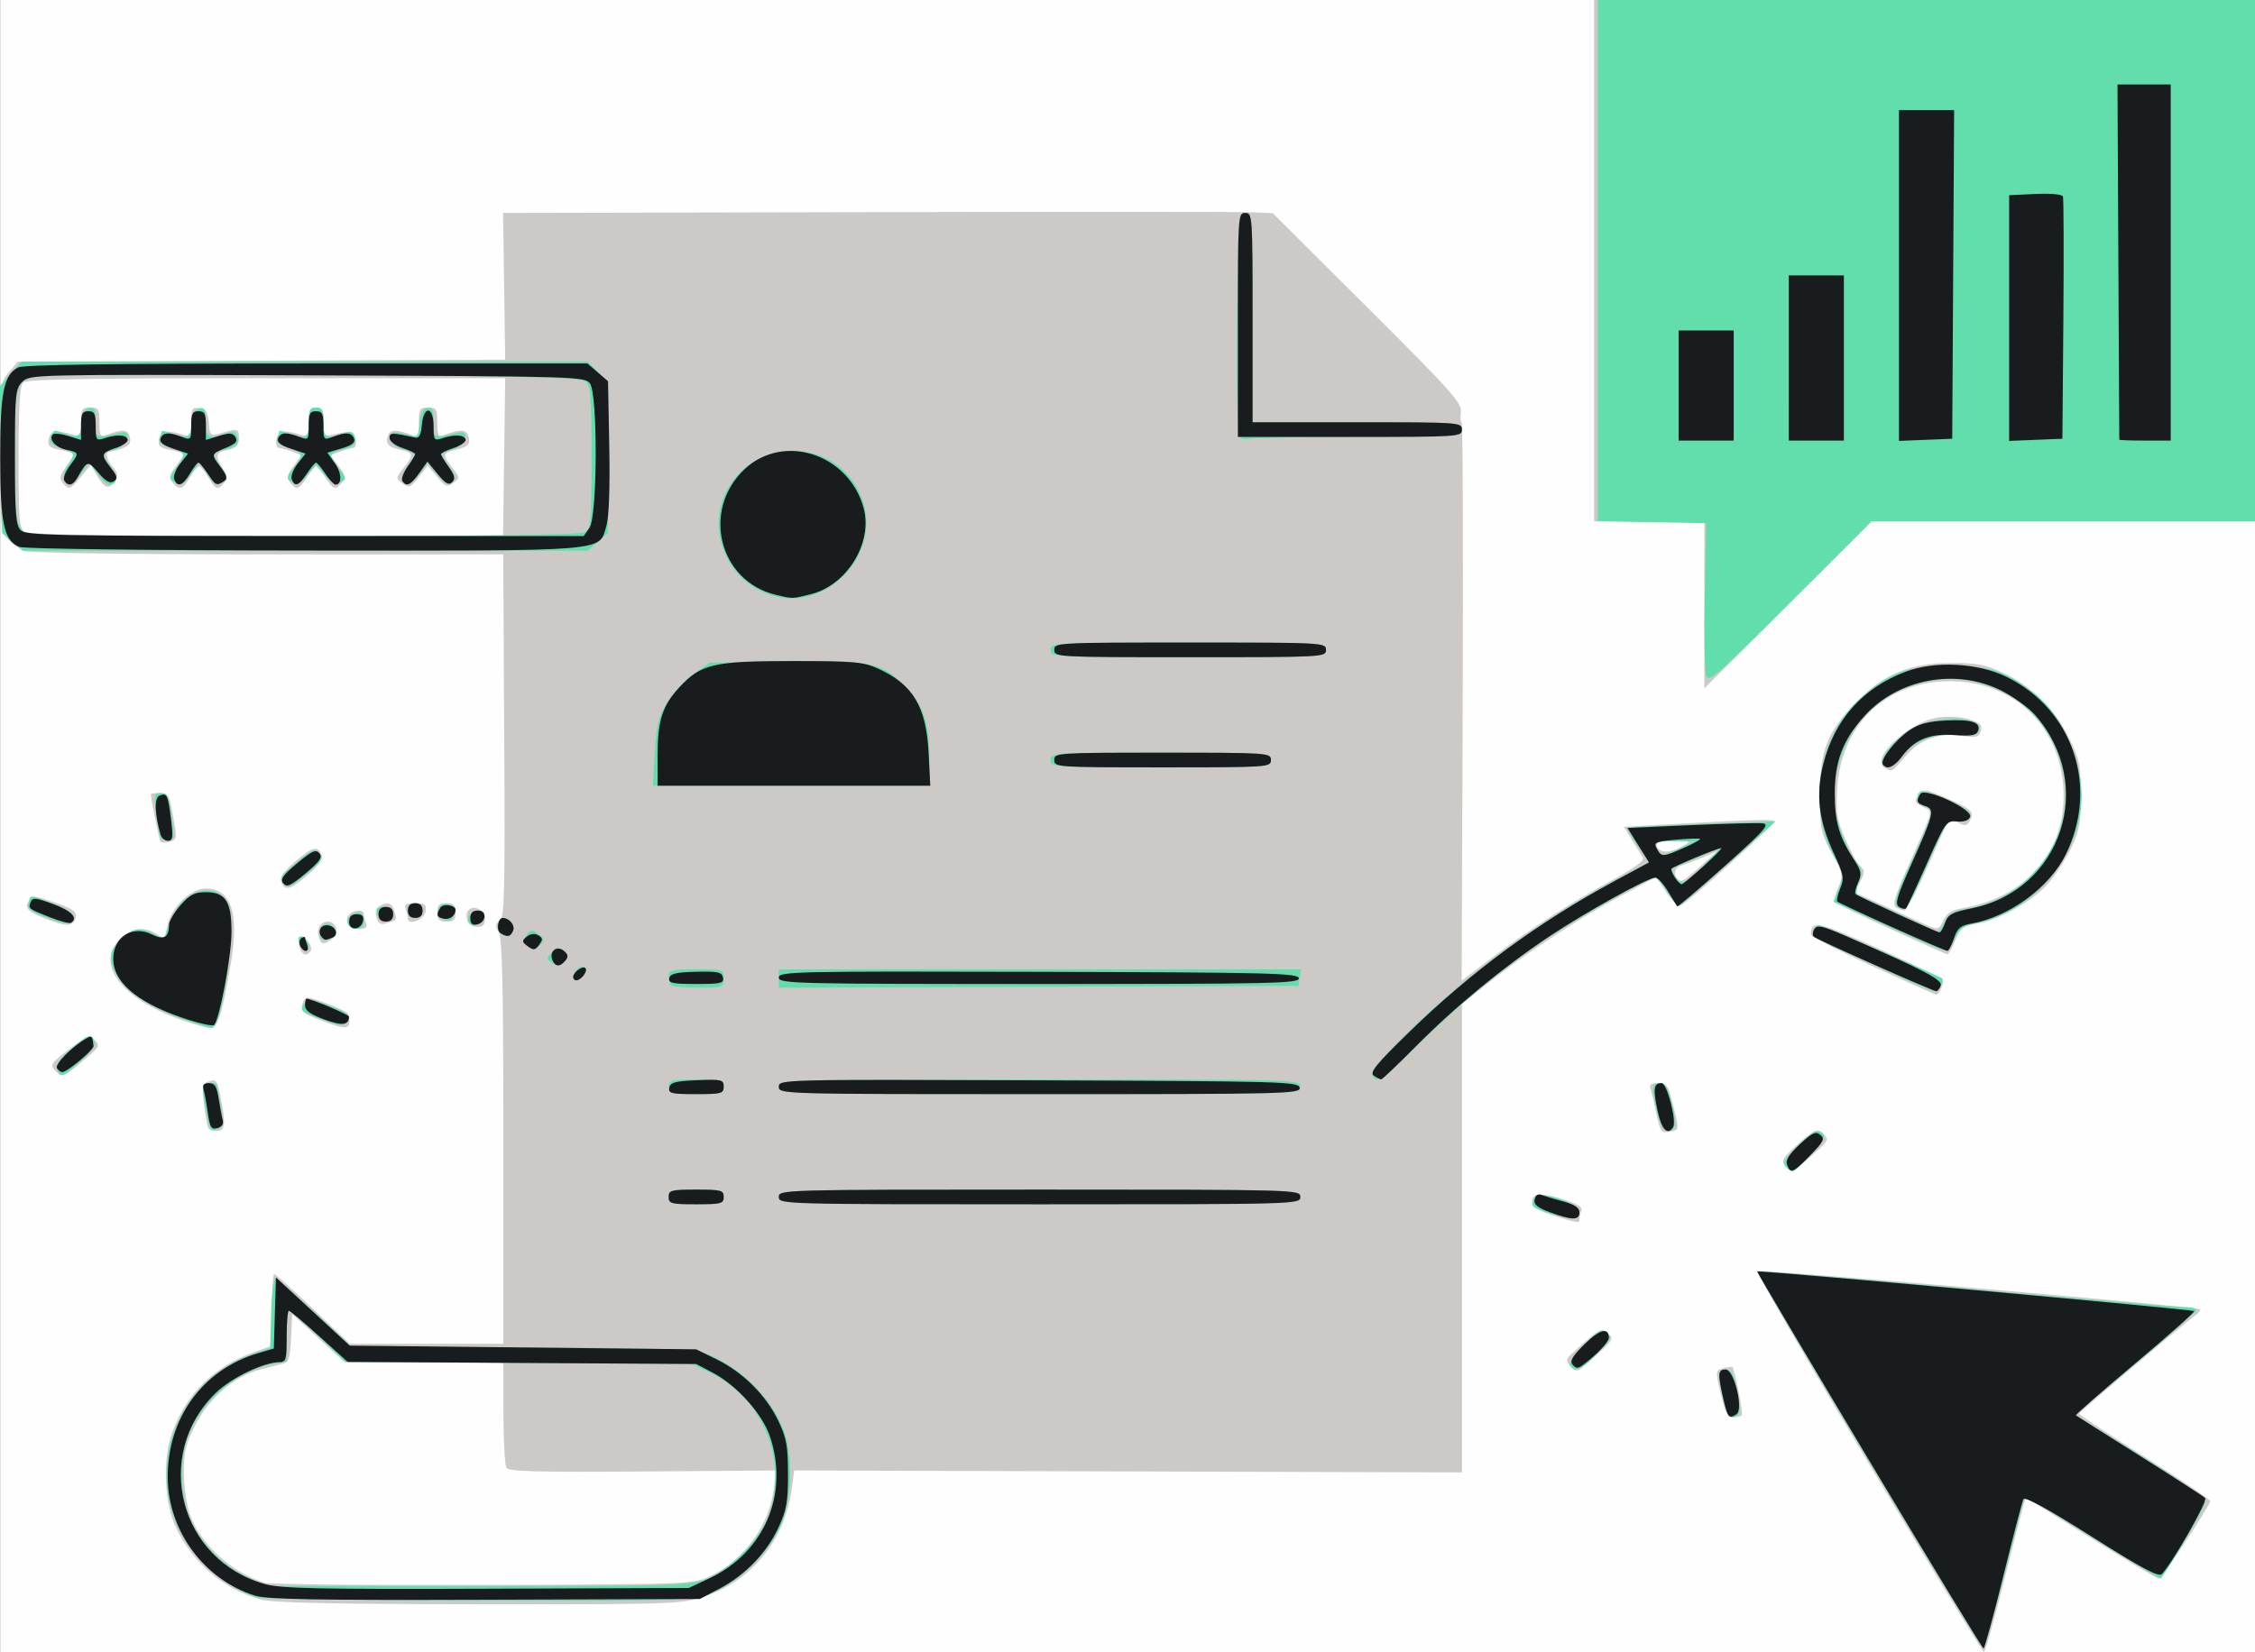 <?xml version="1.0" encoding="UTF-8" standalone="no"?>
<!-- Created with Inkscape (http://www.inkscape.org/) -->

<svg
   version="1.1"
   id="svg1"
   width="614"
   height="450"
   viewBox="0 0 614 450"
   sodipodi:docname="HR_09.svg"
   inkscape:version="1.3.2 (091e20e, 2023-11-25, custom)"
   xmlns:inkscape="http://www.inkscape.org/namespaces/inkscape"
   xmlns:sodipodi="http://sodipodi.sourceforge.net/DTD/sodipodi-0.dtd"
   xmlns="http://www.w3.org/2000/svg"
   xmlns:svg="http://www.w3.org/2000/svg">
  <rect x="0" y="0" width="614" height="450" fill="#808080" stroke="none"/>
  <defs
     id="defs1" />
  <sodipodi:namedview
     id="namedview1"
     pagecolor="#ffffff"
     bordercolor="#000000"
     borderopacity="0.25"
     inkscape:showpageshadow="2"
     inkscape:pageopacity="0.0"
     inkscape:pagecheckerboard="0"
     inkscape:deskcolor="#d1d1d1"
     showgrid="false"
     inkscape:zoom="1.6302932"
     inkscape:cx="307"
     inkscape:cy="224.80619"
     inkscape:window-width="1920"
     inkscape:window-height="1001"
     inkscape:window-x="-9"
     inkscape:window-y="-9"
     inkscape:window-maximized="1"
     inkscape:current-layer="g1" />
  <g
     inkscape:groupmode="layer"
     inkscape:label="Image"
     id="g1">
    <g
       id="g2"
       transform="translate(0.058)">
      <path
         style="fill:#fefefe"
         d="M 0,225 V 0 H 307 614 V 225 450 H 307 0 Z"
         id="path5" />
      <path
         style="fill:#cdc9c6"
         d="m 508.657,398.393 c -16.964,-28.347 -30.561,-51.822 -30.217,-52.167 0.631,-0.631 119.692,9.635 120.487,10.389 0.235,0.223 -0.326,0.963 -1.246,1.645 -4.038,2.992 -31.561,26.291 -31.618,26.765 -0.035,0.289 8.057,5.628 17.982,11.865 9.925,6.237 17.912,11.639 17.75,12.003 C 600.437,411.949 588.487,430 587.823,430 c -0.47,0 -8.756,-4.95 -18.413,-11 -9.657,-6.05 -17.696,-11 -17.865,-11 -0.169,0 -2.664,9.45 -5.546,21 -2.882,11.55 -5.523,20.985 -5.87,20.967 -0.347,-0.018 -14.51,-23.226 -31.473,-51.573 z M 70.929,435.633 c -9.948,-2.682 -18.422,-9.855 -23.034,-19.497 -3.295,-6.888 -3.751,-18.883 -0.996,-26.184 4.013,-10.636 11.437,-17.858 22.337,-21.729 L 74,366.531 v -9.765 C 74,351.394 74.273,347 74.607,347 c 0.334,0 5.103,4.275 10.598,9.5 l 9.991,9.5 H 116.098 137 v -55.014 c 0,-42.228 -0.29,-55.5 -1.25,-57.106 -1.032,-1.727 -0.989,-2.263 0.25,-3.073 1.306,-0.854 1.465,-7.374 1.232,-50.394 L 136.963,151 H 73.047 C 35.637,151 8.106,150.611 6.661,150.061 5.303,149.545 3.249,148.11 2.096,146.873 0.111,144.742 0,143.55 0,124.367 0,104.398 0.034,104.072 2.413,101.306 L 4.826,98.5 71.163,98.23 137.5,97.961 137.21,77.98 136.92,58 236.71,57.786 C 291.594,57.668 338.75,57.686 341.5,57.824 l 5,0.252 25.803,25.712 C 395.226,106.63 398.064,109.807 397.726,112.25 c -0.209,1.512 -0.121,2.75 0.197,2.75 0.317,-1.4e-4 0.448,34.232 0.291,76.072 l -0.286,76.072 7.808,-5.943 c 10.528,-8.015 21.868,-15.357 33.018,-21.38 5.924,-3.2 9.008,-5.416 8.57,-6.16 -0.376,-0.639 -1.707,-2.807 -2.958,-4.818 l -2.274,-3.657 10.204,-0.561 C 479.076,223.153 483,223.043 483,223.765 c 0,0.951 -23.51,22.109 -25.353,22.817 -0.774,0.297 -2.449,-1.195 -4.039,-3.598 l -2.716,-4.105 -9.696,5.177 c -11.317,6.042 -25.689,15.489 -35.946,23.627 l -7.25,5.752 v 63.793 63.793 l -90.904,-0.26 -90.904,-0.26 -0.624,4.705 c -1.921,14.481 -11.166,25.701 -24.63,29.892 -5.71,1.777 -9.74,1.899 -60.776,1.836 -39.986,-0.049 -55.888,-0.398 -59.232,-1.3 z m 122.22,-6.282 c 9.348,-4.321 16.298,-13.889 17.508,-24.102 l 0.563,-4.749 -36.286,0.275 c -28.555,0.216 -36.458,0.003 -37.095,-1 -0.445,-0.701 -0.816,-7.462 -0.824,-15.025 L 137,371 H 115.411 93.822 L 86.661,364.458 79.5,357.916 l -0.294,6.489 c -0.232,5.117 -0.655,6.583 -2,6.935 -0.938,0.245 -3.775,0.984 -6.304,1.641 -7.095,1.843 -13.824,7.523 -17.637,14.888 C 50.526,393.159 50,395.26 50,400.909 c 0,3.704 0.709,8.815 1.575,11.357 2.778,8.152 11.248,15.954 20.425,18.814 1.375,0.429 28.15,0.698 59.5,0.599 56.018,-0.177 57.08,-0.217 61.649,-2.329 z M 463,235.89 l 4.5,-4.025 -4,1.676 c -2.2,0.922 -4.787,1.905 -5.75,2.184 -1.762,0.511 -2.32,2.371 -1.083,3.608 1.075,1.075 1.601,0.789 6.333,-3.443 z M 458,230.5 c 2.433,-1.391 2.373,-1.43 -2.25,-1.465 -4.42,-0.033 -5.696,0.685 -4.083,2.298 1.055,1.055 3.62,0.718 6.333,-0.833 z M 137.212,124.499 137.5,102.998 72.45,102.999 C 23.19,103 7.109,103.291 6.2,104.2 5.35,105.05 5,111.011 5,124.65 c 0,17.279 0.179,19.355 1.75,20.27 1.138,0.663 24.211,1.03 65.962,1.05 L 136.924,146 Z m -120.183,7.036 c -0.976,-1.176 -0.803,-2.044 0.878,-4.404 C 19.058,125.514 20,123.973 20,123.707 c 0,-0.266 -1.603,-0.785 -3.562,-1.153 -2.94,-0.552 -3.508,-1.051 -3.25,-2.861 0.328,-2.304 2.314,-2.697 6.562,-1.299 2.086,0.687 2.25,0.444 2.25,-3.327 C 22,111.396 22.243,111 24.5,111 c 2.261,0 2.5,0.393 2.5,4.107 0,3.346 0.295,3.994 1.593,3.496 4.752,-1.823 6.137,-1.745 6.692,0.378 0.423,1.618 -0.04,2.356 -1.929,3.074 C 31.988,122.575 30.449,123 29.935,123 c -1.485,0 -1.088,2.173 0.773,4.23 1.267,1.4 1.442,2.309 0.679,3.519 -1.684,2.67 -2.838,2.45 -4.83,-0.923 l -1.886,-3.193 -2.658,3.184 c -3.03,3.629 -3.316,3.728 -4.983,1.719 z m 29.936,-0.077 c -1.061,-1.279 -0.911,-2.04 0.878,-4.46 C 49.029,125.394 50,123.888 50,123.652 c 0,-0.236 -1.603,-0.73 -3.562,-1.097 -2.94,-0.552 -3.508,-1.051 -3.25,-2.861 0.328,-2.304 2.314,-2.697 6.562,-1.299 2.09,0.688 2.25,0.447 2.25,-3.396 0,-3.718 0.228,-4.105 2.25,-3.817 1.796,0.255 2.312,1.059 2.555,3.984 0.301,3.611 0.352,3.651 3.493,2.75 C 64.771,116.632 65,116.705 65,119.421 c 0,1.876 -0.674,2.569 -3,3.079 -3.427,0.753 -3.652,1.575 -1.382,5.04 1.303,1.989 1.377,2.761 0.378,3.965 -1.745,2.103 -2.325,1.901 -4.337,-1.505 -0.975,-1.65 -2.1,-3 -2.5,-3 -0.4,0 -1.525,1.35 -2.5,3 -2.005,3.394 -2.865,3.662 -4.694,1.458 z m 32,0 c -1.062,-1.279 -0.906,-2.047 0.915,-4.51 l 2.195,-2.969 -2.603,-0.99 C 78.041,122.445 76.418,122 75.865,122 c -0.552,0 -0.861,-1.012 -0.685,-2.25 0.336,-2.364 2.284,-2.766 6.57,-1.356 2.086,0.687 2.25,0.444 2.25,-3.327 C 84,111.667 84.328,111 86,111 c 1.565,0 2.026,0.706 2.118,3.25 0.065,1.788 0.062,3.597 -0.007,4.021 -0.069,0.424 1.017,0.484 2.414,0.134 4.83,-1.212 5.965,-0.97 6.294,1.346 0.176,1.238 -0.132,2.25 -0.684,2.25 -0.552,0 -2.176,0.445 -3.607,0.99 l -2.603,0.99 2.195,2.969 c 1.821,2.463 1.977,3.231 0.915,4.51 -1.764,2.126 -2.244,1.972 -4.535,-1.458 -1.1,-1.647 -2.225,-2.994 -2.5,-2.994 -0.275,0 -1.4,1.347 -2.5,2.994 -2.291,3.43 -2.77,3.584 -4.535,1.458 z m 30.607,0.233 c -1.894,-1.399 -1.889,-1.473 0.25,-4.193 2.851,-3.625 2.756,-4.213 -0.811,-4.996 -3.482,-0.765 -4.262,-1.686 -3.379,-3.987 0.621,-1.618 2.39,-1.596 6.775,0.087 1.298,0.498 1.593,-0.149 1.593,-3.496 0,-3.714 0.239,-4.107 2.5,-4.107 2.261,0 2.5,0.393 2.5,4.107 0,3.346 0.295,3.994 1.593,3.496 4.385,-1.683 6.154,-1.705 6.775,-0.087 0.883,2.301 0.102,3.222 -3.379,3.987 -3.553,0.78 -3.658,1.376 -0.873,4.918 2.054,2.612 2.062,2.731 0.25,4.097 -1.676,1.264 -2.126,1.096 -4.416,-1.648 l -2.55,-3.055 -2.45,3.151 c -2.224,2.86 -2.628,3.02 -4.377,1.727 z M 469.139,382.25 c -2.251,-8.998 -2.251,-8.987 0.077,-9.596 1.208,-0.316 2.295,-0.477 2.414,-0.357 0.656,0.656 3.006,12.734 2.563,13.176 -0.29,0.29 -1.334,0.527 -2.321,0.527 -1.241,0 -2.085,-1.158 -2.733,-3.75 z m -41.484,-10.079 c -1.534,-1.695 -1.462,-1.971 1.103,-4.27 6.759,-6.06 7.11,-6.256 8.757,-4.889 1.961,1.628 1.913,1.717 -3.617,6.768 -4.398,4.016 -4.676,4.123 -6.242,2.392 z m -4.65,-41.064 c -3.32,-1.025 -5.618,-2.334 -5.805,-3.309 -0.53,-2.754 1.787,-3.12 7.949,-1.254 4.271,1.293 5.782,2.192 5.392,3.207 -0.298,0.776 -0.541,1.824 -0.541,2.329 0,1.142 -0.254,1.107 -6.995,-0.974 z m 62.953,-13.659 c -1.098,-1.323 -0.564,-2.191 3.628,-5.902 4.597,-4.07 5.032,-4.246 6.732,-2.734 1.73,1.54 1.587,1.82 -3,5.863 -5.481,4.831 -5.61,4.88 -7.359,2.772 z m -35.035,-14.32 c -0.637,-3.068 -1.378,-6.152 -1.647,-6.854 C 448.957,295.445 449.683,295 451.354,295 c 2.127,0 2.738,0.645 3.552,3.75 2.425,9.25 2.434,8.952 -0.29,9.473 -2.37,0.453 -2.61,0.121 -3.693,-5.093 z M 56.659,307.25 c -0.252,-0.412 -0.773,-3.273 -1.156,-6.356 -0.597,-4.799 -0.447,-5.702 1.043,-6.274 2.271,-0.871 2.552,-0.506 3.538,4.59 C 61.44,306.226 61.233,308 59.059,308 c -1.068,0 -2.148,-0.338 -2.4,-0.75 z M 15.2,291.8 c -1.792,-1.792 -1.623,-2.067 3.861,-6.248 4.627,-3.528 5.197,-3.723 6.651,-2.268 1.455,1.455 1.306,1.832 -1.733,4.404 C 16.977,293.611 17,293.6 15.2,291.8 Z M 49,277.657 C 32.793,271.92 25.785,262.488 32.636,255.636 c 2.962,-2.962 6.82,-3.406 10.033,-1.155 2.018,1.413 2.146,1.314 2.801,-2.179 C 46.406,247.321 51.792,242 55.9,242 c 7.108,0 9.273,6.69 6.796,21 -2.337,13.498 -3.471,17.004 -5.493,16.979 C 56.266,279.967 52.575,278.922 49,277.657 Z m 38.25,0.221 c -5.305,-2.039 -5.716,-2.499 -4.672,-5.221 0.499,-1.301 1.369,-1.209 6.363,0.668 3.182,1.196 5.847,2.512 5.922,2.925 0.782,4.293 -0.158,4.493 -7.613,1.628 z M 509.755,263.146 C 500.545,258.941 493.015,255.05 493.02,254.5 c 0.041,-3.986 1.822,-3.603 18.838,4.052 9.428,4.241 17.142,8.065 17.142,8.498 0,1.451 -1.207,3.951 -1.857,3.846 -0.354,-0.057 -8.178,-3.545 -17.388,-7.75 z M 81.476,257.925 c -0.362,-1.141 -0.382,-2.352 -0.044,-2.69 0.97,-0.97 3.882,2.448 3.127,3.67 -1.056,1.709 -2.361,1.295 -3.083,-0.979 z m 433.232,-4.903 c -8.135,-3.724 -15.004,-6.983 -15.263,-7.242 -0.259,-0.259 0.194,-2.064 1.007,-4.011 1.424,-3.408 1.36,-3.756 -1.737,-9.404 C 495.7,226.865 495.5,225.878 495.5,216.5 c 0,-12.066 1.782,-16.745 9.472,-24.877 7.417,-7.843 14.98,-11.059 26.028,-11.071 7.097,-0.007 9.437,0.426 14.175,2.63 7.928,3.686 14.215,9.834 18.075,17.674 2.939,5.969 3.25,7.466 3.25,15.623 0,7.674 -0.392,9.842 -2.625,14.521 -1.444,3.025 -4.222,7.332 -6.174,9.57 -4.165,4.778 -13.547,10.062 -19.575,11.026 -3.763,0.602 -4.43,1.124 -5.797,4.542 -0.85,2.124 -1.834,3.815 -2.187,3.758 -0.353,-0.057 -7.298,-3.151 -15.433,-6.875 z m 14.466,-2.505 c 0.795,-1.744 2.203,-2.662 4.729,-3.084 C 552.052,244.401 562.839,231.646 561.755,214.5 560.68,197.497 548.008,185.559 531,185.527 c -17.519,-0.033 -29.988,11.945 -30.836,29.622 -0.319,6.649 -0.01,8.445 2.364,13.735 1.502,3.347 3.336,6.588 4.075,7.201 1.12,0.93 1.092,1.602 -0.17,4.042 l -1.514,2.927 8.29,3.76 c 4.559,2.068 9.415,4.275 10.79,4.905 3.576,1.638 3.916,1.559 5.174,-1.203 z m -12.975,-3.372 c -1.009,-0.64 -0.366,-2.932 2.873,-10.235 7.721,-17.407 7.273,-15.665 4.411,-17.164 -2.244,-1.176 -2.367,-1.522 -1.139,-3.202 1.334,-1.824 1.587,-1.792 8.016,1.009 6.61,2.88 7.383,3.726 5.751,6.301 -0.682,1.076 -1.312,1.11 -3.07,0.169 -1.217,-0.651 -2.325,-1.035 -2.461,-0.853 -0.137,0.182 -2.686,5.841 -5.664,12.575 -2.979,6.734 -5.866,12.24 -6.416,12.235 -0.55,-0.005 -1.585,-0.38 -2.301,-0.834 z M 513,209.01 c -3.893,-2.49 6.763,-12.402 14.596,-13.576 2.685,-0.403 6.188,-0.215 8.407,0.449 3.093,0.927 3.706,1.515 3.279,3.147 -0.464,1.775 -1.076,1.934 -5.293,1.375 -6.458,-0.857 -11.253,0.917 -15.319,5.668 -3.729,4.356 -3.576,4.277 -5.67,2.938 z M 86.654,254.786 c -0.911,-3.485 3.516,-5.39 4.793,-2.062 0.414,1.08 0.01,2.2 -1.084,3 -2.421,1.77 -3.042,1.613 -3.709,-0.938 z m 7.919,-3.456 c -0.648,-1.69 0.882,-3.287 3.177,-3.315 0.688,-0.008 1.25,0.398 1.25,0.903 0,0.505 0.273,1.63 0.607,2.5 0.454,1.182 -0.024,1.582 -1.893,1.582 -1.413,0 -2.779,-0.726 -3.141,-1.67 z M 128.75,252.251 c -1.826,-0.415 -2.418,-3.72 -0.84,-4.695 1.564,-0.966 4.09,0.573 4.09,2.492 0,2.164 -0.858,2.746 -3.25,2.203 z m -116.704,-2.168 c -4.779,-1.938 -5.506,-2.805 -4.147,-4.952 0.727,-1.148 1.653,-1.105 5.734,0.265 6.484,2.177 7.554,2.954 6.794,4.934 -0.804,2.096 -2.741,2.039 -8.381,-0.248 z m 90.428,-0.166 c -0.437,-1.377 -0.193,-2.48 0.669,-3.026 2.254,-1.428 3.593,-1.008 4.201,1.316 0.666,2.549 0.791,2.35 -2.013,3.211 -1.671,0.513 -2.327,0.168 -2.857,-1.501 z M 111,250.151 c 0,-0.543 -0.273,-1.7 -0.607,-2.57 -0.475,-1.238 0.084,-1.582 2.57,-1.582 2.722,0 3.131,0.322 2.857,2.25 C 115.503,250.48 111,252.256 111,250.151 Z M 119,248.5 c 0,-2 0.5,-2.5 2.5,-2.5 2,0 2.5,0.5 2.5,2.5 0,2 -0.5,2.5 -2.5,2.5 -2,0 -2.5,-0.5 -2.5,-2.5 z m -42.455,-8.242 c -0.485,-1.265 0.513,-2.764 3.643,-5.47 4.827,-4.174 6.291,-4.586 7.266,-2.046 0.485,1.265 -0.513,2.764 -3.643,5.47 -4.827,4.174 -6.291,4.586 -7.266,2.046 z M 43.597,229.156 C 43.267,228.621 41,217.414 41,216.316 41,216.142 42.089,216 43.421,216 c 2.51,0 2.603,0.205 4.13,9.111 0.531,3.094 0.321,3.689 -1.465,4.156 -1.146,0.3 -2.266,0.25 -2.489,-0.111 z M 464,164.742 V 142 H 449 434 V 71 0 h 90 90 v 71 71 H 561.758 509.516 L 486.758,164.742 464,187.484 Z"
         id="path4" />
      <path
         style="fill:#62deac"
         d="m 508.783,397.788 c -16.881,-28.166 -30.547,-51.357 -30.369,-51.535 0.178,-0.178 25.644,1.943 56.591,4.712 30.947,2.769 57.781,5.035 59.632,5.035 1.85,0 3.364,0.338 3.363,0.75 -5.8e-4,0.412 -7.466,7.01 -16.589,14.662 l -16.588,13.912 5.339,3.286 c 22.794,14.031 30.327,19.185 30.208,20.667 -0.097,1.2 -9.319,17.015 -12.019,20.61 -0.16,0.213 -8.576,-4.792 -18.701,-11.121 l -18.411,-11.509 -5.342,20.871 C 542.958,439.608 540.312,449 540.015,449 c -0.297,0 -14.351,-23.045 -31.232,-51.212 z M 70,435.065 C 64.299,433.325 59.01,429.792 54.16,424.484 37.502,406.258 45.371,376.701 69.005,368.723 L 73.5,367.206 l 0.287,-9.674 c 0.161,-5.432 0.697,-9.533 1.222,-9.353 0.514,0.177 5.414,4.483 10.888,9.571 l 9.953,9.25 45.325,0.006 c 26.394,0.003 46.793,0.413 48.839,0.982 10.077,2.8 20.294,12.463 23.573,22.293 2.244,6.728 1.952,17.205 -0.675,24.227 -2.92,7.804 -11.569,16.473 -19.334,19.378 -5.525,2.067 -6.948,2.113 -63.365,2.029 C 98.471,435.867 71.375,435.485 70,435.065 Z m 121.572,-4.741 c 6.702,-2.279 15.473,-11.05 17.752,-17.752 5.138,-15.109 -1.639,-31.631 -15.84,-38.619 L 188.5,371.5 141.214,371.213 93.928,370.926 86.598,363.963 C 82.566,360.133 78.982,357 78.634,357 78.285,357 78,360.1 78,363.889 v 6.889 l -3.695,0.693 c -9.239,1.733 -18.4,9.077 -22.491,18.029 -3.217,7.041 -3.123,18.025 0.215,24.958 3.097,6.434 8.843,12.109 15.307,15.118 l 5.164,2.405 57.072,0.01 c 50.782,0.009 57.615,-0.175 62,-1.666 z m 277.511,-49.373 C 467.605,374.062 467.707,373 469.841,373 c 1.415,0 2.125,1.269 3.068,5.485 1.272,5.685 0.935,7.515 -1.385,7.515 -0.822,0 -1.786,-1.994 -2.441,-5.049 z m -41.651,-9.061 c -0.382,-0.618 1.339,-3.135 3.878,-5.674 3.96,-3.96 4.778,-4.387 6.175,-3.227 1.443,1.198 1.168,1.789 -2.646,5.674 -4.329,4.411 -6.179,5.217 -7.408,3.227 z M 421.75,330.4 c -4.902,-1.507 -5.315,-1.96 -3.868,-4.243 1.308,-2.064 12.118,1.527 12.118,4.026 0,2.17 -1.75,2.216 -8.25,0.217 z M 182,326 c 0,-1.822 0.667,-2 7.5,-2 6.833,0 7.5,0.178 7.5,2 0,1.822 -0.667,2 -7.5,2 -6.833,0 -7.5,-0.178 -7.5,-2 z m 30,0 c 0,-1.981 0.667,-2 71,-2 70.333,0 71,0.019 71,2 0,1.981 -0.667,2 -71,2 -70.333,0 -71,-0.019 -71,-2 z m 274.194,-8.206 c -0.941,-0.941 -0.281,-2.148 3.008,-5.5 4.279,-4.36 6.139,-5.169 7.355,-3.201 0.605,0.979 -7.114,9.907 -8.566,9.907 -0.325,0 -1.135,-0.543 -1.798,-1.206 z M 56.614,305.25 C 54.658,295.385 54.668,295 56.889,295 58.05,295 59,295.164 59,295.364 c 0,0.2 0.454,2.758 1.009,5.685 0.775,4.085 0.717,5.508 -0.25,6.121 -2.047,1.3 -2.571,0.98 -3.146,-1.92 z M 451.172,302.924 C 449.589,296.066 449.684,295 451.881,295 c 1.392,0 2.172,1.157 3,4.443 1.618,6.424 1.441,8.557 -0.71,8.557 -1.377,0 -2.117,-1.253 -3,-5.076 z M 182,296 c 0,-1.822 0.667,-2 7.5,-2 6.833,0 7.5,0.178 7.5,2 0,1.822 -0.667,2 -7.5,2 -6.833,0 -7.5,-0.178 -7.5,-2 z m 30,0 c 0,-1.981 0.667,-2 71,-2 70.333,0 71,0.019 71,2 0,1.981 -0.667,2 -71,2 -70.333,0 -71,-0.019 -71,-2 z m 161.96,-2.548 c -1.117,-1.346 -0.19,-2.693 6.62,-9.612 16.152,-16.408 38.21,-32.88 58.66,-43.805 l 9.74,-5.203 -3.087,-4.486 c -1.698,-2.467 -2.931,-4.641 -2.74,-4.83 0.191,-0.189 9.334,-0.675 20.319,-1.08 l 19.972,-0.736 -12.815,11.4 c -7.048,6.27 -13.116,11.514 -13.484,11.654 -0.368,0.14 -1.782,-1.548 -3.143,-3.75 C 452.641,240.802 451.061,239 450.491,239 c -1.588,0 -21.506,11.274 -29.775,16.854 -11.506,7.764 -21.962,16.403 -34.19,28.249 -9.85,9.542 -11.43,10.717 -12.566,9.348 z M 464.5,235.011 l 4,-4.147 -6.5,2.749 c -3.575,1.512 -6.644,2.849 -6.819,2.971 -0.176,0.122 0.25,1.134 0.947,2.249 1.549,2.481 2.88,1.873 8.373,-3.822 z m -7,-4.011 4,-1.852 -5.785,-0.074 c -5.485,-0.07 -5.73,0.03 -4.715,1.926 1.271,2.374 1.371,2.374 6.5,0 z M 15.545,291.258 c -0.485,-1.265 0.513,-2.764 3.643,-5.47 4.857,-4.2 5.618,-4.457 6.488,-2.19 0.415,1.083 -0.804,2.843 -3.781,5.457 -5.047,4.432 -5.441,4.569 -6.349,2.202 z m 34.261,-13.663 c -11.382,-4.017 -18.222,-9.425 -19.405,-15.341 -0.531,-2.657 -0.139,-3.669 2.405,-6.214 3.434,-3.434 5.026,-3.695 9.244,-1.514 2.134,1.104 2.95,1.191 2.95,0.316 0,-0.665 0.964,-3.202 2.143,-5.636 3.545,-7.323 11.74,-9.029 14.912,-3.103 2.457,4.59 -1.414,33.937 -4.468,33.877 -0.597,-0.012 -4.099,-1.084 -7.78,-2.384 z M 87.75,277.68 c -6.046,-2.174 -6.241,-2.357 -4.848,-4.556 0.729,-1.151 1.667,-1.083 5.735,0.415 5.999,2.21 6.8,2.873 5.717,4.738 C 93.616,279.547 92.715,279.466 87.75,277.68 Z M 516,265.451 c -5.225,-2.404 -12.534,-5.712 -16.242,-7.35 -5.087,-2.248 -6.595,-3.362 -6.143,-4.54 0.329,-0.858 1.05,-1.561 1.602,-1.561 0.822,0 32.655,13.744 33.556,14.488 0.701,0.578 -1.119,3.502 -2.131,3.423 -0.629,-0.049 -5.418,-2.056 -10.643,-4.46 z m -333.333,2.883 C 182.3,267.967 182,266.842 182,265.833 182,264.219 182.894,264 189.5,264 c 7.333,0 7.5,0.056 7.5,2.5 0,2.423 -0.211,2.5 -6.833,2.5 -3.758,0 -7.133,-0.3 -7.5,-0.667 z M 212,266.507 V 264 h 71.07 71.07 l -0.32,2.25 -0.32,2.25 -70.75,0.257 -70.75,0.257 z M 156.015,266.25 c 0.035,-1.725 1.846,-3.454 2.921,-2.789 0.879,0.543 0.877,1.059 -0.011,2.128 -1.255,1.512 -2.936,1.893 -2.911,0.661 z M 150,262.021 c -1.316,-0.832 -1.291,-1.157 0.2,-2.649 1.412,-1.412 1.965,-1.481 3.262,-0.403 1.191,0.988 1.292,1.622 0.428,2.664 -1.333,1.607 -1.877,1.661 -3.89,0.388 z m -68.417,-4.664 c -0.347,-0.904 -0.425,-1.849 -0.174,-2.1 C 82.205,254.462 84,256.058 84,257.559 c 0,1.962 -1.639,1.824 -2.417,-0.202 z m 62.087,0.391 c -1.464,-1.071 -1.534,-1.552 -0.443,-3.044 1.158,-1.584 1.508,-1.616 3.284,-0.299 1.795,1.33 1.838,1.626 0.443,3.044 -1.275,1.295 -1.85,1.348 -3.284,0.299 z m 370.17,-5.528 -14.66,-6.629 1.508,-3.769 c 1.405,-3.51 1.37,-3.994 -0.501,-7.046 -8.486,-13.836 -5.588,-34.091 6.384,-44.63 8.032,-7.07 12.443,-8.63 24.43,-8.639 11.182,-0.008 14.658,1.094 22.666,7.191 8.291,6.312 14.171,20.522 12.915,31.211 -1.806,15.368 -14.221,28.869 -29.116,31.663 -2.809,0.527 -3.976,1.432 -5.226,4.053 -0.885,1.856 -2.088,3.341 -2.674,3.299 -0.586,-0.041 -7.662,-3.058 -15.725,-6.704 z m 15.59,-1.086 c 1.15,-2.223 2.42,-3.015 5.672,-3.535 7.421,-1.187 13.683,-4.585 18.833,-10.22 9.022,-9.872 10.928,-23.12 5.044,-35.071 -9.033,-18.349 -33.008,-23.095 -48.94,-9.689 -7.121,5.992 -11.777,17.764 -10.585,26.767 0.73,5.516 3.66,12.978 6.197,15.781 1.301,1.438 1.376,2.313 0.43,5.026 -0.63,1.807 -0.794,3.426 -0.364,3.599 0.43,0.173 5.506,2.498 11.281,5.168 5.775,2.67 10.601,4.896 10.724,4.947 0.123,0.051 0.891,-1.197 1.706,-2.772 z M 517.25,247.292 c -1.994,-0.731 -1.547,-2.394 3.735,-13.917 2.742,-5.981 4.992,-11.407 5,-12.057 C 525.993,220.667 525.1,219.849 524,219.5 c -2.06,-0.654 -2.698,-2.951 -1.095,-3.942 0.498,-0.308 3.867,0.769 7.487,2.393 5.034,2.259 6.437,3.329 5.968,4.552 -0.443,1.154 -1.374,1.432 -3.34,1 -2.649,-0.582 -2.876,-0.262 -7.961,11.198 -5.694,12.833 -5.962,13.266 -7.81,12.589 z m -4.674,-39.169 c -1.057,-1.711 3.991,-7.539 8.574,-9.897 6.882,-3.542 18.369,-3.145 17.642,0.609 -0.265,1.368 -1.33,1.605 -5.973,1.328 -6.655,-0.397 -11.91,1.689 -15.09,5.991 -2.104,2.846 -4.132,3.621 -5.152,1.969 z M 87,254.107 c 0,-2.643 2.745,-3.452 3.966,-1.17 0.756,1.412 0.619,2.008 -0.567,2.463 C 87.802,256.397 87,256.092 87,254.107 Z m 49.216,0.048 c -1.227,-0.779 -0.702,-4.171 0.641,-4.139 1.762,0.042 3.365,1.965 2.82,3.384 -0.683,1.779 -1.55,1.968 -3.461,0.756 z M 94.644,251.515 c -0.328,-0.854 0.208,-1.901 1.262,-2.465 C 98.028,247.915 99,248.579 99,251.167 c 0,2.23 -3.526,2.512 -4.356,0.349 z m -82.279,-1.717 c -4.153,-1.59 -5.039,-2.332 -4.633,-3.882 0.609,-2.328 -0.048,-2.352 6.722,0.239 3.813,1.459 5.538,2.644 5.339,3.667 -0.424,2.184 -1.67,2.18 -7.428,-0.024 z M 127.77,251.437 C 126.603,250.269 128.194,248 130.18,248 c 1.329,0 1.858,0.563 1.632,1.739 -0.341,1.771 -2.896,2.844 -4.042,1.698 z M 102.71,249 c -0.416,-1.591 -0.031,-2 1.883,-2 1.74,0 2.406,0.554 2.406,2 0,1.292 -0.667,2 -1.883,2 -1.042,0 -2.117,-0.893 -2.406,-2 z m 17.394,1.085 c -1.891,-1.196 -0.573,-4.322 1.643,-3.895 0.964,0.186 1.753,1.194 1.753,2.241 0,2.219 -1.414,2.908 -3.396,1.654 z M 111,248 c 0,-1.333 0.667,-2 2,-2 1.333,0 2,0.667 2,2 0,1.333 -0.667,2 -2,2 -1.333,0 -2,-0.667 -2,-2 z m -33.996,-7.496 c -0.99,-1.192 -0.614,-1.965 2.059,-4.232 6.049,-5.129 6.596,-5.389 7.934,-3.777 0.99,1.192 0.614,1.965 -2.059,4.232 -6.049,5.129 -6.596,5.389 -7.934,3.777 z M 43.693,228.305 C 43.422,227.862 42.878,224.912 42.485,221.75 41.818,216.393 41.909,216 43.813,216 c 1.737,0 2.151,0.86 2.762,5.75 0.395,3.163 0.676,5.975 0.625,6.25 -0.167,0.889 -2.997,1.136 -3.506,0.305 z m 134.544,-23.338 c 0.439,-7.701 0.942,-9.724 3.412,-13.719 1.594,-2.577 4.836,-6.05 7.206,-7.717 l 4.309,-3.031 20.619,-0.309 c 23.88,-0.358 26.59,0.237 33.061,7.257 4.749,5.152 6.142,9.524 6.149,19.302 L 253,214 h -37.639 -37.639 z M 286,207 c 0,-1.956 0.667,-2 30,-2 29.333,0 30,0.044 30,2 0,1.956 -0.667,2 -30,2 -29.333,0 -30,-0.044 -30,-2 z m 178.489,-23.034 c -0.401,-1.264 -0.563,-11.111 -0.359,-21.882 L 464.5,142.5 449.75,142.223 435,141.947 V 70.973 0 h 89.5 89.5 v 71 71 h -52.242 -52.242 l -22.149,22.132 c -20.128,20.113 -22.215,21.923 -22.878,19.834 z M 286,177 c 0,-1.964 0.667,-2 37.5,-2 36.833,0 37.5,0.036 37.5,2 0,1.964 -0.667,2 -37.5,2 -36.833,0 -37.5,-0.036 -37.5,-2 z m -77.993,-15.593 c -11.111,-4.818 -15.725,-18.388 -9.731,-28.616 8.259,-14.093 29.119,-13.14 35.831,1.638 7.33,16.139 -9.937,33.987 -26.1,26.978 z M 3.306,147.589 0.5,145.177 0.192,125.169 -0.115,105.16 2.86,101.83 5.836,98.5 H 82.895 159.954 l 2.773,2.773 2.773,2.773 v 20.564 20.564 l -2.806,2.413 L 159.888,150 H 83 6.112 Z M 159.066,144.965 c 1.81,-0.969 1.934,-2.278 1.934,-20.378 0,-16.701 -0.224,-19.528 -1.639,-20.702 -1.339,-1.111 -14.797,-1.429 -73.484,-1.737 -39.515,-0.207 -73.413,-0.083 -75.329,0.277 C 4.173,103.621 4,104.187 4,123.849 c 0,14.407 0.29,18.12 1.557,19.929 L 7.113,146 H 82.122 c 49.793,0 75.659,-0.348 76.943,-1.035 z M 17.379,130.546 c -0.307,-0.799 0.157,-2.475 1.031,-3.723 2.198,-3.139 2.057,-3.514 -1.806,-4.789 -2.697,-0.89 -3.287,-1.534 -2.869,-3.134 0.329,-1.258 1.075,-1.803 1.988,-1.453 5.485,2.105 6.131,1.895 6.46,-2.098 0.222,-2.7 0.833,-3.932 2.066,-4.165 1.441,-0.273 1.75,0.409 1.75,3.867 0,4.552 -0.421,4.388 7.062,2.761 2.949,-0.641 1.509,3.498 -1.562,4.491 -4.048,1.309 -4.004,1.179 -1.546,4.632 2.149,3.019 2.042,5.081 -0.263,5.047 -0.655,-0.01 -2.15,-1.391 -3.323,-3.07 l -2.132,-3.053 -2.186,3.07 c -2.394,3.362 -3.812,3.853 -4.67,1.616 z m 29.721,0.537 c -1.155,-0.731 -1.024,-1.364 0.75,-3.62 2.869,-3.648 2.749,-4.11 -1.419,-5.486 -2.498,-0.824 -3.398,-1.622 -3,-2.659 C 43.744,118.503 44,117.659 44,117.443 c 0,-0.216 1.154,0.045 2.565,0.582 4.392,1.67 5.293,1.226 5.625,-2.766 0.217,-2.615 0.837,-3.842 2.06,-4.073 1.435,-0.272 1.75,0.403 1.75,3.742 0,4.376 0.816,4.854 5.35,3.13 1.918,-0.729 2.613,-0.596 3.068,0.59 0.832,2.168 0.001,3.102 -3.43,3.855 -3.565,0.783 -3.579,0.86 -0.847,4.697 1.765,2.479 1.897,3.163 0.75,3.889 -2.127,1.347 -2.544,1.152 -4.656,-2.185 l -1.961,-3.097 -2.205,3.097 c -2.376,3.337 -2.829,3.535 -4.969,2.18 z m 32,0 c -1.155,-0.731 -1.024,-1.364 0.75,-3.62 2.869,-3.648 2.749,-4.11 -1.419,-5.486 -2.498,-0.824 -3.398,-1.622 -3,-2.659 C 75.744,118.503 76,117.659 76,117.443 c 0,-0.216 1.154,0.045 2.565,0.582 C 83.173,119.777 84,119.316 84,115 c 0,-3.333 0.333,-4 2,-4 1.667,0 2,0.667 2,4 0,4.298 0.833,4.774 5.35,3.057 1.918,-0.729 2.613,-0.596 3.068,0.59 0.832,2.168 0.001,3.102 -3.43,3.855 -3.525,0.774 -3.652,1.385 -0.989,4.77 2.428,3.087 2.447,3.341 0.318,4.159 -1.129,0.433 -2.444,-0.271 -4,-2.143 L 86,126.5 l -2.288,2.75 c -2.539,3.052 -2.63,3.088 -4.612,1.833 z m 30.341,-0.178 c -0.372,-0.602 0.316,-2.438 1.529,-4.079 2.501,-3.383 2.554,-3.221 -1.47,-4.523 -1.952,-0.631 -3,-1.64 -3,-2.887 0,-1.98 0.23,-2.025 4.703,-0.902 2.507,0.629 2.684,0.441 2.981,-3.165 0.222,-2.7 0.833,-3.932 2.066,-4.165 1.441,-0.273 1.75,0.409 1.75,3.867 0,4.552 -0.421,4.388 7.062,2.761 2.949,-0.641 1.509,3.498 -1.562,4.491 -4.03,1.303 -3.978,1.131 -1.395,4.625 1.843,2.493 2.036,3.324 1.006,4.329 -1.022,0.997 -1.818,0.6 -4.01,-2 l -2.735,-3.243 -2.213,2.993 c -2.346,3.173 -3.609,3.682 -4.712,1.898 z M 337.41,118.796 C 336.897,118.065 336.622,104.522 336.779,87.75 337.05,58.908 337.118,58 339.029,58 340.944,58 341,58.807 341,86.5 V 115 h 28.5 c 27.833,0 28.5,0.047 28.5,2 0,1.953 -0.667,2 -28.418,2 -15.63,0 -29.058,0.245 -29.84,0.546 -0.782,0.3 -1.831,-0.037 -2.332,-0.75 z"
         id="path3" />
      <path
         style="fill:#181c1e"
         d="m 508.854,397.72 c -16.855,-28.171 -30.561,-51.314 -30.457,-51.43 0.331,-0.368 118.583,10.356 119.001,10.792 0.22,0.23 -7.011,6.648 -16.07,14.263 -9.059,7.615 -16.326,13.977 -16.149,14.137 0.177,0.16 7.971,5.1 17.321,10.978 9.35,5.877 17.397,11.073 17.882,11.545 0.763,0.743 -8.587,17.155 -11.792,20.7 -0.83,0.917 -5.388,-1.515 -19.087,-10.184 -11.793,-7.462 -18.21,-10.981 -18.615,-10.205 -0.34,0.651 -2.804,10.071 -5.477,20.934 -2.673,10.863 -5.096,19.736 -5.385,19.72 -0.289,-0.017 -14.317,-23.079 -31.172,-51.25 z M 69.324,434.576 C 55.541,430.214 45.781,417.041 45.619,402.581 45.438,386.339 55.098,373.002 70.286,368.526 L 74.5,367.284 l 0.287,-9.684 0.287,-9.684 10.044,9.292 10.044,9.292 47.17,0.5 47.17,0.5 5.589,2.745 c 7.179,3.526 13.469,9.804 16.786,16.755 2.231,4.675 2.625,6.849 2.625,14.5 0,7.645 -0.399,9.85 -2.648,14.648 -3.226,6.881 -9.018,12.853 -16.068,16.568 L 190.5,435.5 132,435.699 c -46.155,0.157 -59.381,-0.08 -62.676,-1.123 z m 123.762,-4.696 c 14.95,-7.011 21.764,-22.924 16.524,-38.587 C 207.536,385.094 200.566,377.311 194,373.863 L 189.5,371.5 142.051,371.212 94.601,370.925 86.89,363.962 C 82.649,360.133 78.914,357 78.59,357 78.265,357 78,360.15 78,364 c 0,6.289 -0.199,7 -1.962,7 -4.252,0 -13.137,4.275 -17.306,8.327 -17.397,16.908 -9.955,45.743 13.455,52.132 4.388,1.198 14.898,1.415 60.314,1.246 L 187.5,432.5 Z M 469.172,380.924 C 467.599,374.111 467.686,373 469.794,373 c 2.34,0 4.974,10.894 2.945,12.183 -2.08,1.321 -2.354,0.994 -3.567,-4.259 z m -41.011,-9.23 c -0.853,-1.028 -0.108,-2.31 3.274,-5.629 4.083,-4.007 6.566,-4.647 6.566,-1.692 0,1.156 -3.208,4.51 -7.117,7.44 -1.279,0.959 -1.848,0.934 -2.722,-0.119 z m -6.196,-41.521 c -3.443,-1.27 -4.446,-2.112 -4.163,-3.496 0.253,-1.235 0.909,-1.617 2.035,-1.182 0.914,0.353 3.575,1.154 5.913,1.781 2.996,0.803 4.25,1.669 4.25,2.932 0,2.199 -2.002,2.19 -8.035,-0.035 z M 182,326 c 0,-1.822 0.667,-2 7.5,-2 6.833,0 7.5,0.178 7.5,2 0,1.822 -0.667,2 -7.5,2 -6.833,0 -7.5,-0.178 -7.5,-2 z m 30,0 c 0,-1.981 0.667,-2 71,-2 70.333,0 71,0.019 71,2 0,1.981 -0.667,2 -71,2 -70.333,0 -71,-0.019 -71,-2 z m 274.544,-8.746 c -0.48,-1.251 0.496,-2.834 3.442,-5.582 3.414,-3.184 4.367,-3.624 5.612,-2.591 1.293,1.073 0.913,1.842 -2.757,5.582 -4.756,4.847 -5.339,5.086 -6.296,2.591 z M 56.539,303.131 c -0.359,-2.547 -0.882,-5.419 -1.163,-6.381 -0.364,-1.249 0.056,-1.75 1.469,-1.75 1.558,0 2.12,0.904 2.64,4.25 0.364,2.337 0.866,4.982 1.116,5.876 0.282,1.008 -0.28,1.818 -1.477,2.131 -1.645,0.43 -2.029,-0.184 -2.585,-4.126 z M 451.231,302.365 C 450.001,296.501 450.239,295 452.4,295 c 1.428,0 4.115,10.357 3.109,11.985 -1.507,2.438 -3.176,0.636 -4.278,-4.62 z M 182.187,296.25 c 0.275,-1.441 1.613,-1.802 7.573,-2.044 6.72,-0.273 7.239,-0.147 7.239,1.75 0,1.879 -0.613,2.044 -7.573,2.044 -6.673,0 -7.534,-0.208 -7.239,-1.75 z M 212,295.993 c 0,-1.992 0.503,-2.005 70.736,-1.75 66.456,0.241 70.757,0.363 71.073,2.007 0.318,1.653 -3.586,1.75 -70.736,1.75 C 212.587,298 212,297.983 212,295.993 Z m 162,-3.027 c -1.217,-0.814 0.574,-3.026 9.505,-11.735 17.038,-16.616 35.195,-29.985 55.996,-41.232 l 9.438,-5.103 -2.928,-4.698 -2.928,-4.698 17.208,-0.761 c 9.464,-0.419 18.287,-0.644 19.605,-0.5 2.049,0.223 0.55,1.912 -10.311,11.617 -6.989,6.246 -12.827,11.196 -12.973,11 -0.146,-0.196 -1.28,-2.043 -2.521,-4.106 -1.24,-2.062 -2.781,-3.741 -3.424,-3.731 -2.049,0.034 -19.166,9.529 -28.83,15.993 -12.816,8.572 -25.641,19.138 -36.317,29.92 -4.939,4.987 -9.214,9.061 -9.5,9.052 -0.286,-0.008 -1.196,-0.467 -2.021,-1.018 z M 463.965,235.75 c 2.888,-2.612 4.982,-4.75 4.654,-4.75 -1.112,0 -13.619,5.209 -13.619,5.672 0,1.249 2.234,4.41 2.925,4.139 0.434,-0.171 3.152,-2.448 6.04,-5.061 z m -5.509,-4.834 c 2.591,-1.146 4.556,-2.238 4.367,-2.427 -0.189,-0.189 -3.134,-0.09 -6.546,0.219 -5.667,0.514 -6.116,0.723 -5.205,2.427 1.251,2.338 1.628,2.327 7.383,-0.219 z M 15.448,290.916 c -0.632,-1.022 3.959,-5.706 7.802,-7.96 1.713,-1.005 1.837,-0.892 2.15,1.955 0.109,0.995 -7.179,7.089 -8.478,7.089 -0.442,0 -1.105,-0.488 -1.474,-1.084 z m 33.777,-13.838 c -12.289,-4.255 -18.622,-9.819 -18.44,-16.202 0.165,-5.812 5.345,-8.956 10.509,-6.38 3.295,1.644 4.659,0.855 4.691,-2.712 0.008,-0.943 1.412,-3.306 3.119,-5.25 2.541,-2.894 3.8,-3.535 6.943,-3.535 5.327,0 6.959,2.584 6.931,10.973 -0.021,6.468 -3.27,23.72 -4.745,25.194 -0.421,0.421 -4.475,-0.519 -9.009,-2.088 z M 88.25,277.671 C 84.467,276.286 83,275.226 83,273.875 83,272.844 83.185,272 83.411,272 c 1.233,0 11.587,4.373 11.574,4.889 -0.059,2.343 -1.887,2.556 -6.735,0.782 z M 510.5,262.854 c -8.8,-3.902 -16.319,-7.381 -16.708,-7.732 -0.39,-0.351 -0.305,-1.291 0.188,-2.088 0.752,-1.216 2.155,-0.9 8.708,1.958 21.181,9.24 26.285,11.916 25.689,13.468 -0.325,0.847 -0.88,1.528 -1.234,1.514 -0.354,-0.015 -7.843,-3.218 -16.643,-7.12 z m -328.323,3.564 c 0.254,-1.241 1.831,-1.618 7.307,-1.75 5.935,-0.143 7.035,0.095 7.323,1.582 0.299,1.544 -0.562,1.75 -7.307,1.75 -6.443,0 -7.596,-0.249 -7.323,-1.582 z m 29.823,-0.168 c 1.7e-4,-1.652 3.962,-1.74 70.682,-1.565 63.271,0.166 70.706,0.349 70.911,1.75 0.206,1.407 -6.916,1.565 -70.682,1.565 -66.868,0 -70.912,-0.1 -70.911,-1.75 z M 156,266.122 c 0,-1.303 2.583,-3.206 3.333,-2.456 C 160.084,264.417 158.181,267 156.878,267 156.395,267 156,266.605 156,266.122 Z m -5.664,-4.69 c -0.91,-2.371 1.223,-4.044 3.134,-2.458 1.184,0.983 1.284,1.616 0.42,2.658 -1.497,1.804 -2.813,1.73 -3.554,-0.2 z m -68.685,-3.901 c -0.31,-0.807 -0.133,-1.734 0.393,-2.059 C 82.57,255.148 83,255.097 83,255.359 c 0,0.262 0.273,1.189 0.607,2.059 C 83.941,258.288 83.764,259 83.214,259 c -0.55,0 -1.253,-0.661 -1.563,-1.468 z m 61.997,0.2 c -1.632,-1.193 -1.663,-1.474 -0.291,-2.613 0.975,-0.809 2.11,-0.956 3.1,-0.402 1.293,0.724 1.343,1.174 0.291,2.613 -1.087,1.487 -1.537,1.545 -3.1,0.402 z m 371.453,-5.233 c -7.92,-3.555 -14.618,-6.682 -14.885,-6.949 -0.267,-0.267 0.086,-1.863 0.783,-3.548 1.146,-2.767 0.97,-3.711 -1.828,-9.782 -4.068,-8.828 -4.874,-15.929 -2.749,-24.223 3.094,-12.077 10.78,-20.666 22.425,-25.059 7.989,-3.014 19.608,-2.418 27.424,1.406 18.136,8.873 25.177,29.87 16.194,48.297 -4.372,8.968 -15.305,17.014 -25.672,18.893 -3.085,0.559 -3.894,1.241 -4.828,4.069 -0.617,1.868 -1.424,3.388 -1.794,3.378 -0.37,-0.01 -7.152,-2.928 -15.072,-6.483 z m 14.456,-1.163 c 0.807,-2.279 1.86,-2.851 7.288,-3.957 24.515,-4.993 33.904,-33.651 17.242,-52.628 -1.766,-2.012 -5.955,-5.029 -9.309,-6.704 -12.254,-6.123 -28.027,-3.183 -37.14,6.925 -5.916,6.561 -8.092,12.199 -8.117,21.029 -0.021,7.805 1.145,11.86 5.213,18.112 2.035,3.128 2.188,3.966 1.146,6.254 -0.662,1.453 -0.975,2.871 -0.696,3.15 0.579,0.579 22.023,10.363 22.874,10.436 0.306,0.026 0.981,-1.151 1.5,-2.616 z m -12.548,-4.33 c -1.181,-0.73 -0.585,-2.784 3.397,-11.696 6.09,-13.629 6.393,-14.922 3.691,-15.779 -2.27,-0.72 -2.506,-1.339 -1.262,-3.3 1.2,-1.891 14.328,4.177 13.531,6.255 -0.364,0.95 -1.663,1.406 -3.566,1.254 -2.91,-0.233 -3.139,0.088 -8.221,11.501 -2.875,6.457 -5.432,11.945 -5.683,12.196 -0.25,0.25 -1.1,0.056 -1.888,-0.431 z m -4.404,-38.835 c -0.787,-1.273 3.41,-6.643 7.245,-9.27 2.563,-1.757 5.102,-2.431 10.04,-2.668 7.034,-0.337 9.53,0.507 8.609,2.908 -0.439,1.144 -1.889,1.386 -6.374,1.061 -6.744,-0.488 -10.881,1.195 -14.296,5.814 -2.172,2.938 -4.218,3.782 -5.224,2.154 z M 87.667,255.333 C 86.321,253.988 87.053,252 88.893,252 c 2.377,0 3.504,2.634 1.462,3.417 -1.889,0.725 -1.879,0.725 -2.688,-0.084 z m 48.549,-1.179 c -1.227,-0.779 -0.702,-4.171 0.641,-4.139 1.762,0.042 3.365,1.965 2.82,3.384 -0.683,1.779 -1.55,1.968 -3.461,0.756 z M 95,251.073 C 95,249.642 95.642,249 97.073,249 c 1.431,0 1.97,0.539 1.739,1.739 C 98.31,253.345 95,253.636 95,251.073 Z m -81.497,-1.261 c -5.923,-2.338 -5.905,-2.324 -5.193,-4.178 0.472,-1.231 1.405,-1.14 6.124,0.598 4.999,1.841 6.895,3.85 4.816,5.101 -0.412,0.248 -2.999,-0.436 -5.747,-1.521 z M 128,250.073 C 128,248.642 128.642,248 130.073,248 c 2.563,0 2.272,3.31 -0.335,3.812 -1.2,0.231 -1.739,-0.307 -1.739,-1.739 z M 103,249 c 0,-1.333 0.667,-2 2,-2 1.333,0 2,0.667 2,2 0,1.333 -0.667,2 -2,2 -1.333,0 -2,-0.667 -2,-2 z m 17.75,1.222 c -1.928,-0.406 -2.13,-1.075 -0.905,-3.006 0.779,-1.227 4.171,-0.702 4.139,0.641 -0.037,1.545 -1.622,2.704 -3.235,2.365 z M 111,248 c 0,-1.333 0.667,-2 2,-2 1.333,0 2,0.667 2,2 0,1.333 -0.667,2 -2,2 -1.333,0 -2,-0.667 -2,-2 z m -33.909,-7.39 c -0.911,-1.097 -0.141,-2.219 3.764,-5.489 4.04,-3.382 5.111,-3.866 6.053,-2.731 0.911,1.097 0.141,2.219 -3.764,5.489 -4.04,3.382 -5.111,3.866 -6.053,2.731 z M 43.64,227.25 c -1.623,-5.746 -1.719,-10.006 -0.238,-10.574 2.011,-0.772 2.266,-0.232 3.113,6.574 0.601,4.831 0.468,5.75 -0.833,5.75 -0.851,0 -1.77,-0.787 -2.042,-1.75 z M 179,205.622 c 0,-9.386 1.297,-13.423 5.915,-18.412 5.894,-6.368 9.3,-7.166 30.585,-7.166 16.987,0 19.477,0.216 23.5,2.04 9.577,4.342 13.152,10.343 13.801,23.166 l 0.443,8.75 H 216.122 179 Z M 287,207 c 0,-1.955 0.667,-2 29.5,-2 28.833,0 29.5,0.045 29.5,2 0,1.955 -0.667,2 -29.5,2 -28.833,0 -29.5,-0.045 -29.5,-2 z m 0,-30 c 0,-1.964 0.667,-2 37,-2 36.333,0 37,0.036 37,2 0,1.964 -0.667,2 -37,2 -36.333,0 -37,-0.036 -37,-2 z m -75.764,-14.979 c -15.523,-3.682 -20.379,-23.05 -8.577,-34.207 10.588,-10.01 28.433,-4.202 32.434,10.557 2.56,9.444 -4.493,20.982 -14.342,23.462 -5.112,1.287 -4.901,1.283 -9.515,0.189 z M 5.206,148.952 C 1.005,147.267 0,142.545 0,124.5 0,106.855 0.929,102.179 4.85,100.08 6.245,99.334 30.484,99 83.378,99 h 76.51 l 2.806,2.412 2.806,2.412 0.336,17.829 c 0.213,11.296 -0.076,19.204 -0.788,21.582 -2.125,7.094 1.817,6.773 -82.248,6.702 -43.39,-0.036 -76.272,-0.454 -77.594,-0.984 z M 160.443,143.777 c 2.181,-3.114 2.297,-36.382 0.138,-39.336 -1.38,-1.888 -3.5,-1.949 -76.982,-2.21 -74.641,-0.265 -75.587,-0.244 -77.581,1.75 C 4.14,105.86 4,107.277 4,124.429 c 0,15.42 0.257,18.685 1.571,20 C 6.972,145.83 15.374,146 83.015,146 H 158.887 Z M 17.441,130.905 c -0.372,-0.602 0.276,-2.384 1.441,-3.96 2.699,-3.651 2.698,-3.659 -0.95,-4.46 -2.95,-0.648 -4.855,-2.896 -3.555,-4.196 0.343,-0.343 2.199,-0.141 4.124,0.45 L 22,119.813 v -3.906 C 22,112.667 22.341,112 24,112 c 1.672,0 2,0.667 2,4.067 0,3.771 0.164,4.013 2.25,3.327 3.423,-1.127 6.003,-1.022 6.451,0.261 0.222,0.635 -1.195,1.683 -3.149,2.328 -4.151,1.37 -4.27,1.835 -1.402,5.481 1.777,2.26 1.907,2.891 0.75,3.641 -1.006,0.653 -2.183,-0.008 -4.184,-2.348 -2.933,-3.43 -2.972,-3.42 -5.784,1.494 -1.143,1.997 -2.503,2.252 -3.49,0.655 z m 29.932,-0.376 c -0.31,-0.809 0.411,-2.711 1.603,-4.226 l 2.167,-2.755 -4.016,-1.339 c -2.785,-0.928 -3.847,-1.778 -3.465,-2.774 0.645,-1.682 2.227,-1.808 5.772,-0.46 2.487,0.945 2.565,0.854 2.565,-3 C 52,112.667 52.335,112 54,112 c 1.659,0 2,0.667 2,3.906 v 3.906 l 3.573,-1.097 c 2.893,-0.888 3.746,-0.823 4.481,0.344 0.684,1.085 0.111,1.772 -2.323,2.787 -4.404,1.836 -4.385,1.778 -1.793,5.284 1.859,2.514 2.036,3.271 0.929,3.972 C 58.871,132.368 58.691,132.281 56.5,129 c -1.1,-1.647 -2.24,-2.996 -2.534,-2.997 -0.294,-0.002 -1.332,1.347 -2.307,2.997 -1.939,3.283 -3.412,3.808 -4.286,1.529 z m 32,0 c -0.31,-0.809 0.411,-2.711 1.603,-4.226 l 2.167,-2.755 -4.016,-1.339 c -2.785,-0.928 -3.847,-1.778 -3.465,-2.774 0.645,-1.682 2.227,-1.808 5.772,-0.46 2.487,0.945 2.565,0.854 2.565,-3 C 84,112.667 84.335,112 86,112 c 1.665,0 2,0.667 2,3.975 0,3.854 0.078,3.945 2.565,3 3.563,-1.355 5.127,-1.22 5.786,0.497 0.402,1.048 -0.566,1.811 -3.356,2.647 l -3.921,1.175 2.057,2.888 c 1.902,2.672 1.984,5.821 0.151,5.814 C 90.852,131.996 89.6,130.647 88.5,129 c -1.1,-1.647 -2.225,-2.994 -2.5,-2.994 -0.275,0 -1.4,1.347 -2.5,2.994 -2.223,3.328 -3.286,3.722 -4.127,1.529 z m 30.123,0.464 c -0.342,-0.554 0.306,-2.311 1.441,-3.904 1.135,-1.594 2.063,-3.131 2.063,-3.416 0,-0.285 -1.575,-1.038 -3.5,-1.673 -1.994,-0.658 -3.5,-1.821 -3.5,-2.703 0,-1.513 0.568,-1.522 7.062,-0.11 1.011,0.22 1.53,-0.8 1.748,-3.438 0.448,-5.411 3.19,-5.138 3.19,0.317 0,3.771 0.164,4.013 2.25,3.327 3.423,-1.127 6.003,-1.022 6.451,0.261 0.222,0.635 -1.195,1.683 -3.149,2.328 -1.953,0.645 -3.552,1.405 -3.552,1.69 0,0.285 0.955,1.86 2.123,3.499 1.634,2.295 1.85,3.252 0.938,4.154 -0.909,0.9 -1.831,0.384 -3.958,-2.213 l -2.773,-3.386 -2.233,3.136 c -2.326,3.267 -3.548,3.833 -4.601,2.129 z M 457,105 V 90 h 7.5 7.5 v 15 15 h -7.5 -7.5 z m 30,-7.5 V 75 h 7.5 7.5 V 97.5 120 H 494.5 487 Z M 517,75.044 V 30 h 7.51 7.51 l -0.26,44.75 -0.26,44.75 -7.25,0.294 -7.25,0.294 z m 30,11.582 V 53.164 l 7.13,-0.332 c 4.185,-0.195 7.288,0.084 7.514,0.676 0.211,0.554 0.266,15.629 0.12,33.5 L 561.5,119.5 l -7.25,0.294 -7.25,0.294 z M 576.99,119.75 c -0.005,-0.138 -0.118,-21.963 -0.25,-48.5 L 576.5,23 l 7.25,6e-6 L 591,23 V 71.5 120 h -7 c -3.85,0 -7.004,-0.113 -7.01,-0.25 z M 337,88.5 c 0,-29.833 0.044,-30.5 2,-30.5 1.953,0 2,0.667 2,28.5 V 115 h 28.5 c 27.833,0 28.5,0.047 28.5,2 0,1.956 -0.667,2 -30.5,2 H 337 Z"
         id="path2" />
    </g>
  </g>
</svg>
